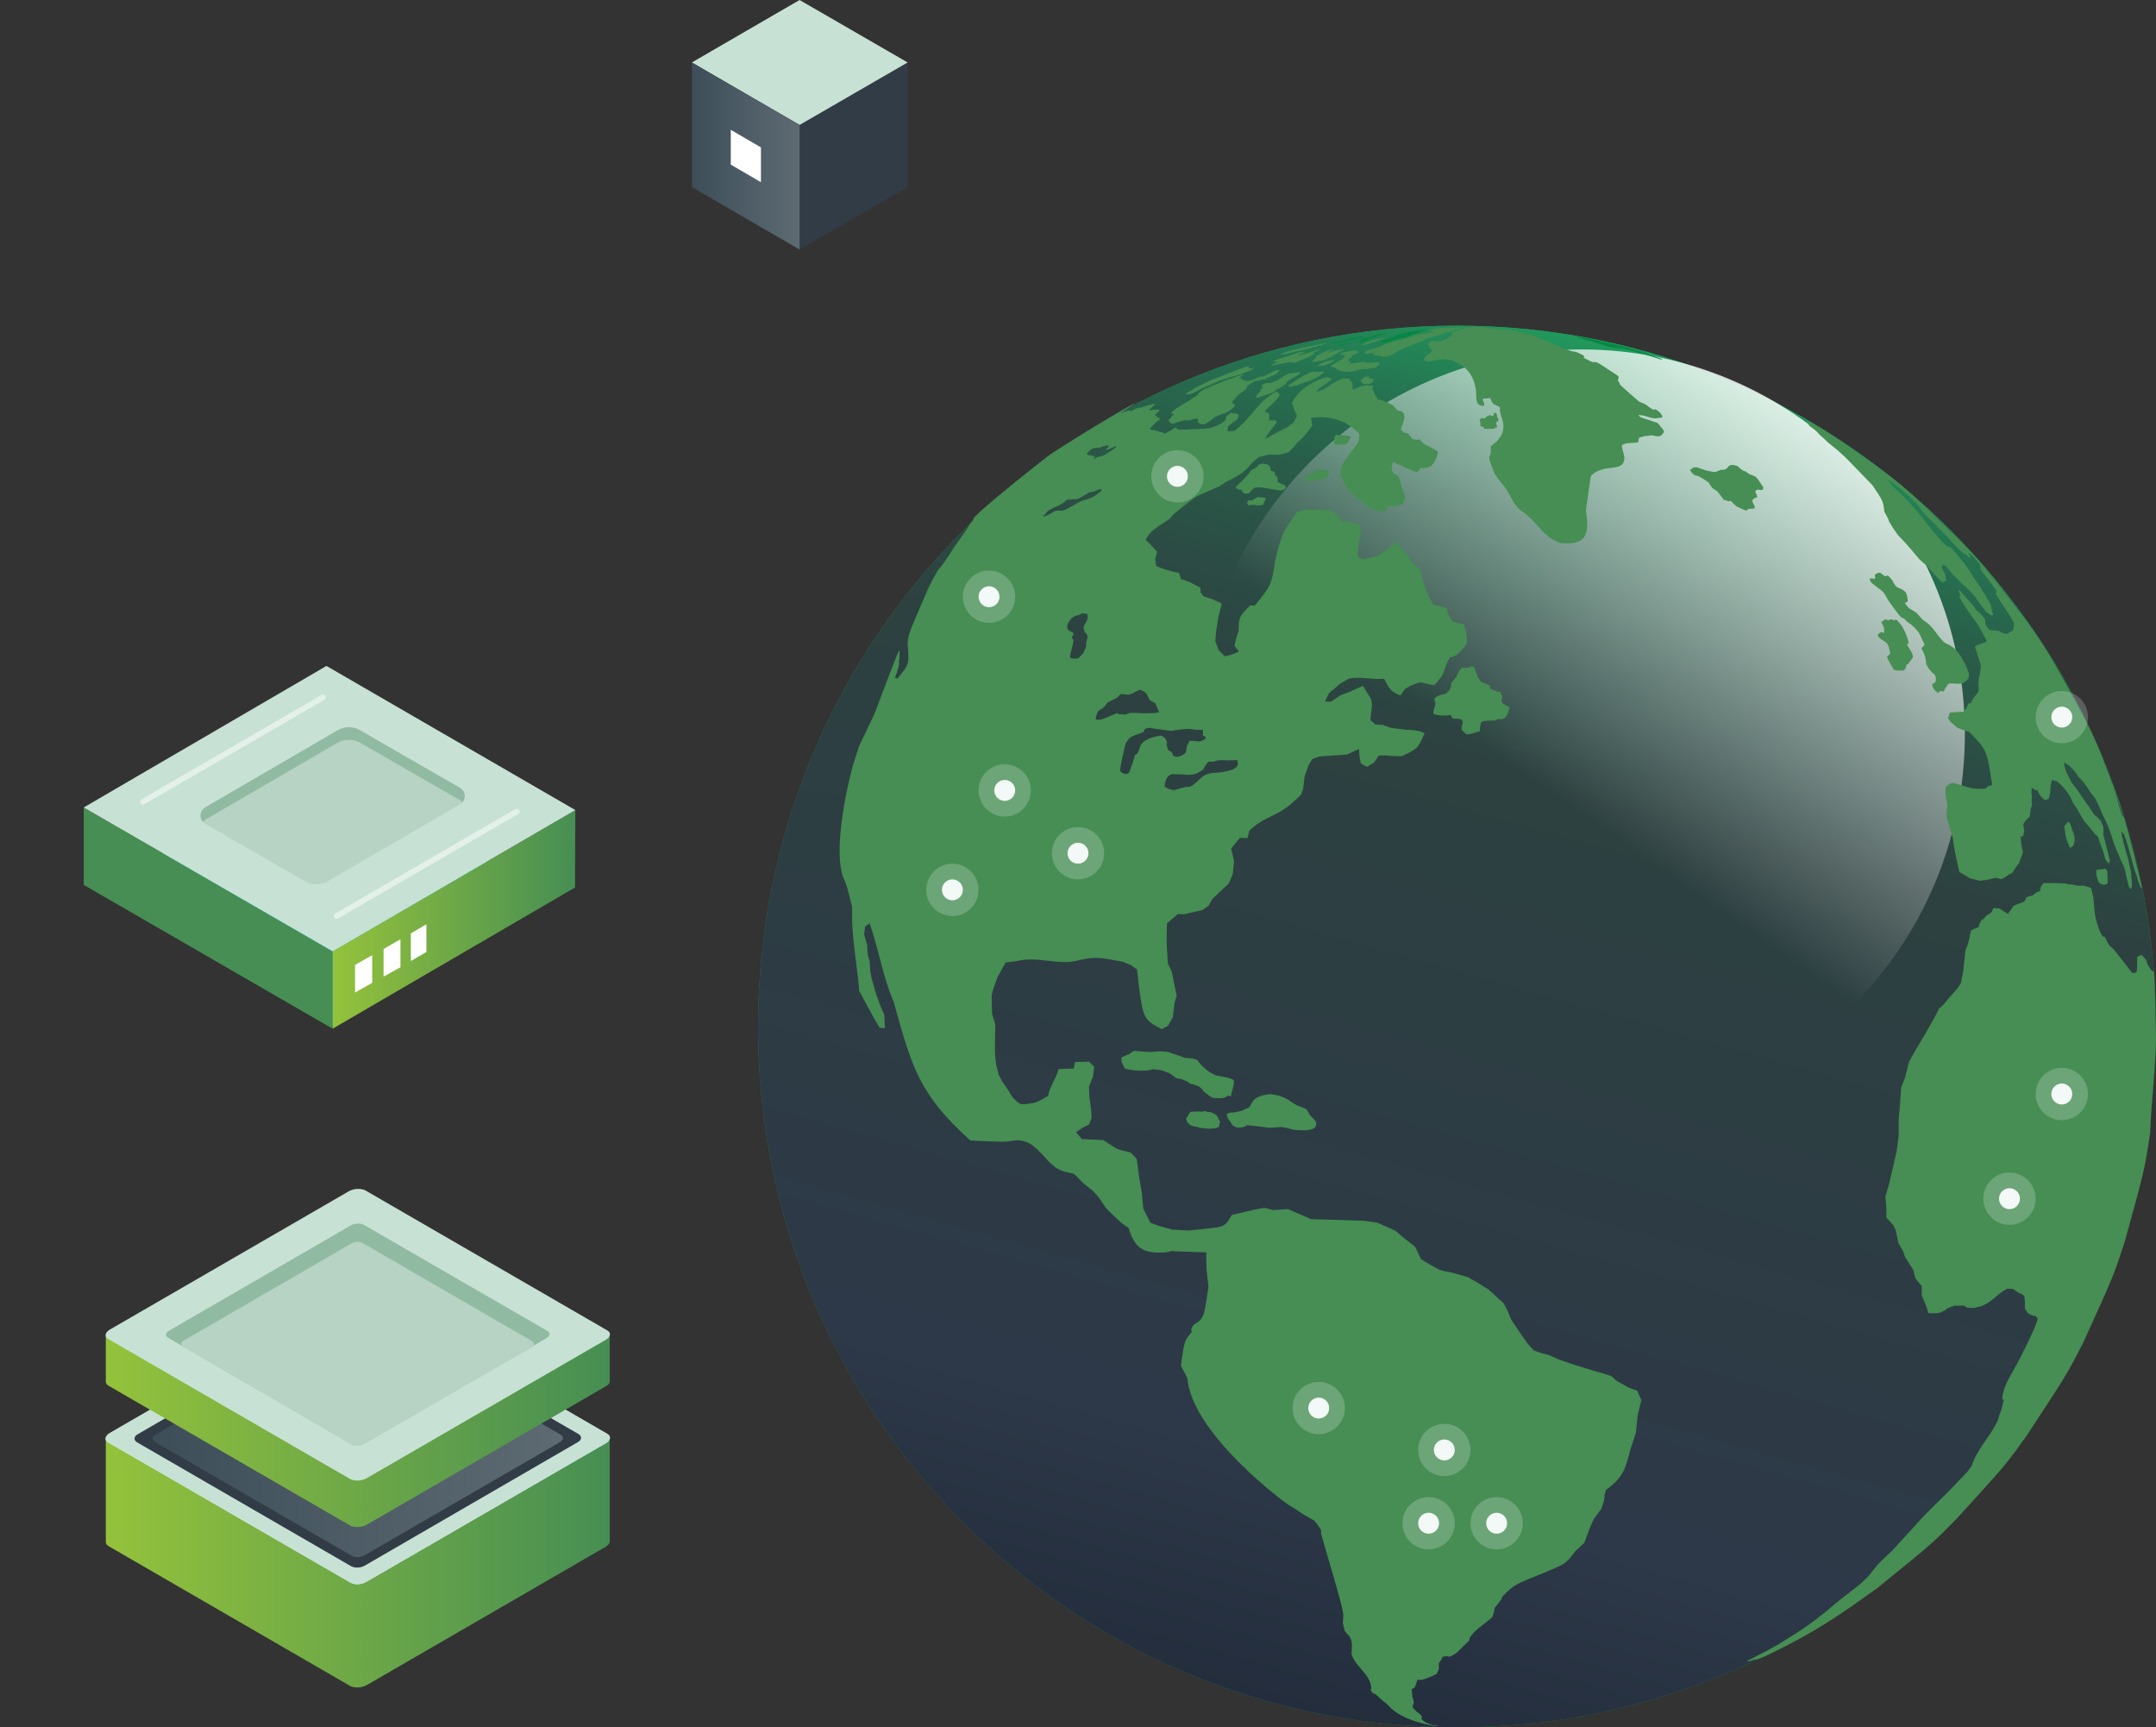 <svg width="412" height="330" viewBox="0 0 412 330" fill="none" xmlns="http://www.w3.org/2000/svg">
<rect x="0" y="0" width="412" height="330" fill="#333333" stroke="none"/>
<g clip-path="url(#clip0_1457_1295)">
<path d="M107.031 170.669L63.561 196.03L18.852 170.172L56.12 148.479L107.031 170.669Z" fill="#15C5F3"/>
<path d="M109.947 154.756L109.885 169.55L63.562 196.527V181.733L109.947 154.756Z" fill="url(#paint0_linear_1457_1295)"/>
<path d="M63.562 181.733V196.527L16 169.053V154.259L63.562 181.733Z" fill="#468E53"/>
<path d="M109.946 154.756L63.562 181.733L16 154.259L62.384 127.22L109.946 154.756Z" fill="#C7E2D4"/>
<path d="M87.933 153.638L62.632 168.369C61.268 169.115 59.656 169.177 58.292 168.369L39.192 157.367C38.014 156.684 38.014 154.943 39.192 154.259L64.493 139.528C65.857 138.782 67.469 138.72 68.833 139.528L87.933 150.53C89.111 151.276 89.111 152.954 87.933 153.638Z" fill="#B6D3C3"/>
<path d="M88.367 153.265C88.243 153.141 88.119 153.016 87.933 152.892L68.834 141.89C67.469 141.144 65.857 141.144 64.493 141.89L39.193 156.622C39.006 156.746 38.882 156.87 38.758 156.994C38.076 156.186 38.2 154.881 39.193 154.26L64.493 139.528C65.857 138.72 67.469 138.72 68.834 139.528L87.933 150.53C88.925 151.152 89.049 152.457 88.367 153.265Z" fill="#91BAA3"/>
<path d="M71.128 182.479L67.842 184.344V189.628L71.128 187.763V182.479Z" fill="white"/>
<path d="M76.523 179.434L73.299 181.298V186.582L76.523 184.779V179.434Z" fill="white"/>
<path d="M81.484 176.574L78.508 178.315V183.598L81.484 181.858V176.574Z" fill="white"/>
<g opacity="0.5">
<path d="M27.285 153.7C27.099 153.7 26.913 153.575 26.851 153.451C26.727 153.202 26.789 152.891 27.037 152.705L61.453 132.752C61.701 132.628 62.011 132.69 62.197 132.939C62.321 133.187 62.259 133.498 62.011 133.684L27.595 153.637C27.471 153.7 27.409 153.7 27.285 153.7Z" fill="white"/>
</g>
<g opacity="0.5">
<path d="M64.307 175.517C64.121 175.517 63.935 175.393 63.873 175.269C63.748 175.02 63.81 174.709 64.059 174.523L98.475 154.57C98.723 154.446 99.033 154.508 99.219 154.756C99.405 155.005 99.281 155.316 99.033 155.502L64.617 175.455C64.431 175.455 64.369 175.517 64.307 175.517Z" fill="white"/>
</g>
<path d="M173.445 35.741L152.795 47.676V23.869L173.445 11.935V35.741Z" fill="#313C46"/>
<path d="M152.795 23.869L132.207 11.934L152.795 0L173.444 11.934L152.795 23.869Z" fill="#C7E2D4"/>
<path d="M152.795 47.676L132.207 35.741V11.935L152.795 23.869V47.676Z" fill="url(#paint1_linear_1457_1295)"/>
<path d="M145.415 34.809L139.648 31.452V24.801L145.415 28.158V34.809Z" fill="white"/>
<path d="M278.429 330C352.198 330 412 270.056 412 196.11C412 122.165 352.198 62.221 278.429 62.221C204.659 62.221 144.857 122.165 144.857 196.11C144.857 270.056 204.659 330 278.429 330Z" fill="url(#paint2_radial_1457_1295)"/>
<path d="M278.429 330C352.198 330 412 270.056 412 196.11C412 122.165 352.198 62.221 278.429 62.221C204.659 62.221 144.857 122.165 144.857 196.11C144.857 270.056 204.659 330 278.429 330Z" fill="url(#paint3_linear_1457_1295)"/>
<path d="M302.18 213.701C342.66 213.701 375.476 180.807 375.476 140.23C375.476 99.653 342.66 66.758 302.18 66.758C261.699 66.758 228.883 99.653 228.883 140.23C228.883 180.807 261.699 213.701 302.18 213.701Z" fill="url(#paint4_linear_1457_1295)"/>
<path d="M277.125 62.283C278.179 62.283 279.233 62.283 280.288 62.283C279.109 62.221 277.807 62.283 277.125 62.283Z" fill="#068743"/>
<path d="M235.082 78.382L234.338 78.817C233.718 79.004 233.656 79.004 232.168 79.687L231.672 80.06C231.548 80.184 231.424 80.247 231.3 80.371L230.307 80.993C229.811 81.117 229.811 81.117 229.191 80.93C228.943 80.62 228.943 80.62 228.819 80.433C228.943 80.309 228.943 80.309 229.005 80.122C228.633 79.811 227.765 80.122 227.393 80.309C226.835 80.309 226.835 80.309 226.525 80.309C226.463 80.309 226.463 80.309 226.463 80.309C225.967 80.309 224.044 80.993 224.044 80.993C224.044 80.868 224.044 80.868 223.61 80.806C223.61 80.744 223.548 80.682 223.61 80.62C223.176 80.371 223.176 80.371 223.858 79.687C223.858 79.625 223.858 79.625 223.858 79.563C224.292 79.19 224.292 79.19 224.354 79.066C224.23 79.066 224.044 79.066 223.92 79.066C223.92 79.066 223.858 79.066 223.858 79.004C223.982 78.568 223.982 78.444 227.455 76.393L227.951 76.02C228.261 75.833 228.571 75.647 228.881 75.46C228.943 75.398 228.943 75.398 228.943 75.398C229.005 75.088 229.067 74.839 231.3 73.844L232.044 73.534L232.416 73.409C233.036 73.161 233.16 73.098 233.346 73.036L234.338 72.601L234.896 72.415L235.33 72.29C235.392 72.29 235.392 72.29 237.253 71.607C237.377 71.607 237.439 71.544 237.563 71.544V71.607C237.439 71.731 237.191 71.855 237.067 71.98L236.819 72.228L236.881 72.29C236.943 72.29 237.005 72.29 237.067 72.29L237.191 72.353L237.439 72.415L237.253 72.663L237.501 72.601H237.687C237.873 72.663 237.935 72.663 238.121 72.601L238.183 72.663C238.121 72.725 238.059 72.788 237.997 72.85C238.059 72.85 238.183 72.85 238.307 72.788L239.175 72.663L239.981 72.29L241.035 71.793L241.159 71.855L240.291 72.353L240.415 72.415C239.113 73.161 239.113 73.161 238.121 73.969L238.307 74.031L238.245 74.217L237.315 74.963L236.695 75.398L236.136 75.958L235.888 76.331L235.578 76.579L235.454 76.89L235.516 77.014C235.702 77.139 235.95 77.201 236.074 77.45C235.95 77.574 235.826 77.698 235.764 77.76L235.082 78.382Z" fill="#468E53"/>
<path d="M238.37 70.985C237.378 71.42 237.378 71.42 233.781 72.477C233.223 72.663 233.223 72.663 231.673 73.347L231.115 73.595L230.185 73.968L229.564 74.279L228.944 74.59C228.944 74.59 227.704 75.46 226.588 75.336V75.274L226.774 75.087L227.332 74.776L227.89 74.466L228.076 74.279L228.386 74.093L228.882 73.844L230.185 73.222L230.929 72.85L231.611 72.539L232.479 72.228L233.223 71.917L234.153 71.544L234.959 71.233L235.641 70.985C235.765 70.923 238.06 69.99 238.618 69.99C238.618 69.99 238.618 70.052 238.68 70.052H238.742C238.68 70.115 238.618 70.177 238.556 70.239C238.866 70.55 239.238 70.239 239.61 70.363C239.424 70.55 239.176 70.612 238.928 70.798V70.861C238.928 70.861 238.99 70.861 238.99 70.923C239.052 70.923 239.114 70.861 239.176 70.861C238.804 70.798 238.556 70.923 238.37 70.985Z" fill="#468E53"/>
<path d="M252.447 65.95C249.408 66.758 249.408 66.758 248.602 66.945L248.416 67.007H248.354L248.106 67.069L247.734 67.131L247.362 67.193C246.928 67.318 246.494 67.442 245.998 67.566L245.191 67.691C245.005 67.691 245.005 67.691 244.695 67.691V67.629L245.315 67.38L246.246 67.069C247.3 66.758 250.462 66.075 250.648 66.075C250.648 66.075 250.586 66.075 250.586 66.137C251.02 66.012 251.579 65.888 252.013 65.826C252.633 65.702 252.757 65.639 252.819 65.639C253.067 65.639 253.253 65.515 253.501 65.515C253.439 65.639 253.191 65.639 253.067 65.702C252.881 65.826 252.695 65.888 252.447 65.95Z" fill="#468E53"/>
<path d="M250.09 68.188C250.4 68.064 250.834 67.877 251.144 67.691L251.206 67.566H250.896C250.896 67.566 250.834 67.504 250.772 67.504L251.888 67.007L252.074 66.945L252.136 66.82H252.012L251.702 66.882C248.601 67.815 248.601 67.815 248.229 67.939H248.043V67.877L248.477 67.691L248.912 67.442L249.408 67.193H249.16H248.912H248.974C248.788 67.131 246.741 67.815 246.059 68.064C245.687 68.188 245.191 68.312 244.757 68.436C243.641 68.809 243.269 68.934 243.207 69.058C243.393 69.058 243.517 69.058 243.703 69.058C243.703 69.058 243.703 69.058 243.703 69.12C243.765 69.182 243.765 69.182 244.075 69.12C244.013 69.182 243.951 69.245 243.827 69.307C243.827 69.307 242.896 69.68 242.896 69.866C242.958 69.928 242.958 69.928 243.393 69.804C244.819 69.431 244.881 69.493 244.943 69.493C245.501 69.431 245.935 69.182 246.493 69.182C246.803 69.182 247.051 69.307 247.361 69.307C247.423 69.307 247.485 69.307 247.547 69.245C247.857 69.12 247.919 69.12 247.981 69.12C247.981 68.996 248.539 68.871 250.09 68.188Z" fill="#468E53"/>
<path d="M259.019 64.769C258.336 64.894 257.716 65.018 257.034 65.204C257.034 65.204 257.034 65.204 256.972 65.204C256.972 65.204 256.972 65.204 256.91 65.204H256.848H256.786C256.6 65.266 256.352 65.329 256.166 65.391C256.104 65.391 256.042 65.453 255.98 65.453C255.918 65.453 255.856 65.453 255.856 65.515C255.794 65.515 255.794 65.515 255.732 65.577H255.67C255.67 65.577 255.67 65.577 255.608 65.577L255.236 65.639C255.174 65.639 255.174 65.639 255.112 65.639L255.05 65.577H254.988L254.616 65.639H254.43L254.802 65.453C255.298 65.329 255.298 65.329 256.166 65.142C258.026 64.707 258.026 64.707 258.398 64.583C259.081 64.458 259.701 64.272 260.383 64.272C260.321 64.458 260.259 64.521 259.019 64.769Z" fill="#068743"/>
<path d="M253.562 68.561L252.694 68.872C252.384 68.934 252.322 68.934 252.322 68.872C251.826 68.934 251.33 69.307 250.771 69.058C250.896 68.81 251.33 68.437 251.454 68.375L251.516 68.25L251.454 68.188C251.516 68.002 251.702 67.939 252.136 67.753L252.26 67.629L252.88 67.318C254.182 66.821 254.616 66.696 254.802 66.696C254.802 66.696 254.802 66.696 254.802 66.758C254.678 66.821 254.43 66.945 254.306 67.007L253.872 67.194L253.686 67.318H254.058L255.05 67.007C256.104 66.758 256.104 66.758 256.787 66.696V66.821L256.476 67.007L255.98 67.194L255.67 67.442L255.174 67.691L254.988 67.815L254.616 68.064L253.562 68.561Z" fill="#468E53"/>
<path d="M256.166 66.075H255.98V66.013L255.918 65.95L256.042 65.888L256.724 65.702C257.096 65.577 257.22 65.577 257.22 65.577C257.406 65.577 257.592 65.453 257.778 65.453C257.84 65.453 257.902 65.453 257.902 65.453C257.84 65.453 257.84 65.515 257.778 65.515C257.344 65.64 256.972 65.764 256.538 65.95L256.166 66.075Z" fill="#068743"/>
<path d="M260.445 65.391L259.577 65.577C259.763 65.391 259.763 65.391 260.445 65.08C260.383 65.08 260.383 65.08 259.825 65.142H259.515C259.515 65.142 259.515 65.142 259.453 65.142C259.515 65.018 259.515 65.018 260.941 64.645C260.879 64.645 260.879 64.645 260.817 64.645C261.189 64.521 261.499 64.459 261.872 64.334C262.244 64.21 262.616 64.148 262.988 64.023C262.864 64.023 262.74 64.085 262.616 64.085C262.678 64.023 262.74 64.023 263.98 63.775C264.042 63.775 264.104 63.775 264.166 63.775C264.848 63.65 264.91 63.65 264.972 63.65C264.91 63.712 264.786 63.712 264.662 63.775L264.538 63.837L264.29 63.899L263.732 64.085L263.112 64.272L262.802 64.396L262.368 64.521L261.934 64.645L261.251 64.894L260.879 65.08L260.445 65.391Z" fill="#068743"/>
<path d="M243.887 71.42C243.391 71.669 242.895 71.918 242.709 71.98C242.647 71.98 242.585 71.98 242.523 72.042C242.399 72.104 242.027 72.29 241.655 72.477C241.531 72.539 241.407 72.477 241.283 72.477L240.973 72.539L239.98 72.85L240.166 72.601L240.042 72.539L240.911 72.042L241.283 71.98L242.213 71.544C242.771 71.234 243.391 70.923 243.949 70.674H244.073H244.383L244.569 70.737L244.383 70.923L243.887 71.42Z" fill="#468E53"/>
<path d="M243.578 74.777C242.647 75.274 241.593 75.46 240.663 75.896L240.043 76.02V75.709L240.477 75.088L240.787 74.839V74.715V74.59L241.097 74.217L241.345 73.969L241.221 73.844L241.035 73.658C241.035 73.658 241.717 73.036 242.523 73.161C242.647 73.161 242.709 73.161 242.771 73.161C244.136 72.663 244.136 72.663 244.322 72.539L244.632 72.29C246.306 71.296 246.306 71.296 247.546 71.234L248.228 71.109H248.476L248.414 71.296L248.104 71.607L247.546 71.917L246.802 72.353C246.12 72.725 245.872 72.85 245.81 73.285L244.322 74.279C244.136 74.217 243.64 74.59 243.578 74.777C243.578 74.715 243.578 74.715 243.578 74.777Z" fill="#468E53"/>
<path d="M252.385 71.607C251.703 72.104 251.703 72.104 250.09 72.85L249.78 72.912L249.222 73.099C247.858 73.596 247.734 73.658 247.362 73.658L246.928 73.782L246.494 73.907L246.308 73.845L246.184 73.72L246.742 73.285L247.61 72.726L248.85 71.918L249.408 71.607L249.966 71.358L250.772 70.985H250.958L251.517 71.047H252.013C252.261 71.047 252.571 70.985 252.819 70.985C252.943 70.985 252.943 71.047 252.943 71.11C253.005 71.11 253.005 71.11 253.129 71.047C253.067 70.985 252.509 71.545 252.385 71.607Z" fill="#468E53"/>
<path d="M253.997 69.493L253.253 69.804L251.827 69.928C251.765 69.928 251.703 69.928 251.641 69.928L252.323 69.493L252.757 69.306C253.377 68.933 254.803 68.747 254.803 68.747C254.865 68.747 254.989 68.747 255.051 68.747C255.113 68.933 253.997 69.431 253.997 69.493Z" fill="#468E53"/>
<path d="M245.438 93.487L244.756 93.735C243.516 93.549 242.276 93.3 241.036 93.114H240.602C239.733 93.114 239.609 93.114 238.803 94.108C238.617 94.357 238.183 94.233 237.873 94.295L237.439 93.984L237.253 93.549C236.385 93.611 236.199 93.176 236.137 93.052C238.121 91.125 238.121 91.125 238.989 90.006C238.989 90.006 238.989 90.006 238.927 90.068C239.051 89.819 239.423 89.633 239.733 89.509C240.043 89.384 240.353 89.011 240.539 88.763L241.222 88.576L242.152 88.701L242.648 89.073L242.896 89.944C243.64 90.13 243.64 90.13 243.64 90.814C243.702 90.876 243.826 90.876 243.95 90.938L244.198 91.622L244.074 91.995L244.88 92.492L245.438 92.617L245.748 93.114L245.438 93.487Z" fill="#468E53"/>
<path d="M241.347 96.47L240.913 96.532C240.541 96.532 239.983 96.595 239.797 96.47C239.735 96.408 239.735 96.408 238.557 96.532L238.309 96.097C238.433 95.724 238.433 95.724 238.495 95.662C238.681 95.538 239.053 95.6 239.115 95.6C239.301 95.662 239.549 95.414 239.735 95.289C239.921 95.165 240.107 95.103 240.231 94.978L241.409 95.041L241.905 95.165L241.347 96.47Z" fill="#468E53"/>
<path d="M253.872 90.627C253.872 90.689 253.81 90.751 253.81 90.751C253.81 90.814 253.748 90.814 253.748 90.876C253.748 90.876 253.748 90.938 253.686 90.938V91C253.686 91 253.686 91 253.686 91.062L253.128 91.497L251.019 91.808H250.399L249.283 91.87L249.407 91.497C249.655 90.938 249.841 90.689 249.841 90.689C250.027 90.565 250.027 90.565 250.213 90.565C250.461 90.565 250.461 90.565 251.33 89.881L251.826 89.632V89.57H251.888C252.136 89.57 252.384 89.757 252.632 89.757C252.818 89.757 253.004 89.757 253.128 89.757C253.128 89.757 253.128 89.757 253.19 89.757C253.438 89.819 253.624 89.943 253.81 89.943C253.872 90.254 253.872 90.254 253.934 90.378C253.996 90.441 253.996 90.441 253.872 90.627Z" fill="#468E53"/>
<path d="M257.592 84.536C257.53 84.598 257.468 84.722 257.468 84.784C257.22 84.847 256.848 84.909 256.6 84.909L255.174 84.971L254.926 84.598L255.05 84.101L254.988 83.479C255.174 83.106 255.36 83.106 255.422 83.044C255.422 83.044 255.422 83.044 255.484 83.044C255.732 83.168 255.98 83.168 256.786 83.168L257.778 83.293L258.15 83.417C257.964 83.728 257.902 83.976 257.592 84.536Z" fill="#468E53"/>
<path d="M263.359 69.804C262.739 70.363 262.739 70.363 261.932 70.363L261.622 70.426L261.126 70.488H260.692H260.258C259.204 70.799 259.204 70.799 258.832 70.923C258.646 70.985 258.584 70.985 258.398 70.985C258.15 70.985 257.84 70.985 257.592 70.985H257.344H256.972C256.848 70.985 256.786 70.985 256.662 70.985H256.476L256.165 70.861L255.979 70.799L255.607 70.612C254.801 70.115 254.801 70.115 254.677 70.115C254.491 70.177 254.491 70.115 254.367 69.928L254.491 69.742L255.173 69.369L255.793 68.996L256.352 68.685L256.786 68.374C256.91 68.25 257.096 68.126 256.91 67.815C256.662 67.753 256.414 67.815 256.103 67.753C256.103 67.691 256.166 67.628 256.228 67.566L256.972 67.255L257.53 67.131C257.84 67.069 258.212 67.007 258.522 67.007H258.77H259.142C259.204 67.007 259.266 67.007 259.266 67.007C259.39 67.007 259.452 67.131 259.514 67.193L259.638 67.255L259.328 67.504C258.708 67.691 258.522 67.815 258.336 68.064C258.398 68.064 258.46 68.126 258.46 68.126L257.654 68.685L257.716 68.934C257.902 68.996 258.026 69.12 258.212 69.182C258.15 69.245 258.026 69.307 257.964 69.431C258.026 69.493 258.026 69.493 260.444 69.12H260.754C261.002 69.431 261.995 69.307 262.367 69.245H262.801H263.049C263.545 69.182 263.545 69.245 263.607 69.307L263.545 69.369C263.545 69.369 263.607 69.431 263.669 69.431C263.793 69.245 263.669 69.555 263.359 69.804Z" fill="#468E53"/>
<path d="M263.299 65.08C262.555 65.329 262.555 65.329 261.563 65.701C261.563 65.701 261.501 65.701 261.501 65.764H261.439H261.377C261.377 65.764 261.377 65.764 261.315 65.764L260.447 65.95L260.385 65.888L260.137 65.826L260.509 65.701L261.191 65.391C261.315 65.329 261.315 65.329 261.377 65.329C261.377 65.329 261.377 65.329 261.315 65.329L262.183 65.018L262.927 64.831C263.361 64.707 263.733 64.645 264.167 64.52C264.167 64.52 264.105 64.52 264.105 64.583C264.167 64.583 264.291 64.583 264.353 64.583C264.477 64.583 264.664 64.583 264.788 64.583C264.726 64.583 263.299 65.08 263.299 65.08Z" fill="#468E53"/>
<path d="M269.065 64.272L268.693 64.396C268.135 64.583 268.135 64.583 267.577 64.645C266.895 64.769 266.275 65.142 265.593 65.204C265.221 65.266 264.849 65.391 264.477 65.453C264.291 65.453 264.291 65.453 264.229 65.453V65.391C264.229 65.391 264.229 65.391 263.732 65.329V65.266C263.918 65.204 264.105 65.08 264.291 65.018C265.159 64.707 266.089 64.458 267.019 64.148C266.957 64.085 266.957 64.085 266.895 64.085C266.833 64.085 266.709 64.085 266.647 64.085C266.647 64.085 267.329 63.712 270.802 63.153C273.096 62.842 273.096 62.842 273.406 62.842C273.282 62.842 273.158 62.904 273.034 62.904L272.724 62.967L272.6 63.029L272.414 63.091H272.352L271.36 63.34L271.112 63.464L271.174 63.526L270.864 63.65L269.996 63.899C269.251 64.21 269.251 64.21 269.065 64.272Z" fill="#068743"/>
<path d="M279.731 62.594C279.111 62.718 278.366 63.029 278.366 63.029C277.808 63.153 277.25 63.34 276.692 63.464C276.63 63.464 276.63 63.464 276.63 63.464C276.258 63.526 275.886 63.713 275.576 63.837L274.832 64.086L273.964 64.334C273.654 64.459 273.282 64.521 272.972 64.645C272.847 64.645 272.847 64.645 272.847 64.645C272.661 64.707 272.661 64.707 271.731 65.205L271.297 65.391C270.925 65.515 270.863 65.515 270.677 65.578C270.305 65.64 267.639 66.821 266.956 67.194C266.15 67.691 264.972 68.437 263.918 68.064C263.918 68.064 263.918 68.002 263.856 68.002C263.67 68.002 263.422 68.002 263.236 67.939C262.988 67.939 262.678 67.753 262.43 67.753C262.43 67.691 262.43 67.691 262.802 67.38C262.12 67.38 261.375 67.753 260.693 67.442C260.755 67.132 261.127 67.007 261.748 66.821L263.298 66.386C263.546 66.323 263.546 66.323 264.724 65.702C264.724 65.702 264.724 65.702 264.786 65.702H264.848C264.848 65.702 264.91 65.702 264.91 65.64C264.972 65.64 264.972 65.64 265.034 65.578C265.84 65.329 266.646 65.142 267.391 64.956C267.453 64.956 267.453 64.956 267.453 64.956C267.453 64.956 267.453 64.956 267.515 64.956H267.577H267.639C268.197 64.769 268.755 64.645 269.313 64.459C269.499 64.397 269.685 64.334 269.871 64.272C269.871 64.272 269.871 64.272 269.809 64.272L269.871 64.21C271.235 63.713 272.785 63.775 274.15 63.278C274.088 63.278 274.088 63.278 274.026 63.278C273.778 63.278 273.096 63.215 273.096 63.215C273.034 63.215 272.909 63.215 272.847 63.153C272.847 63.153 272.91 63.153 272.91 63.091C273.158 63.029 273.468 63.153 273.716 62.905C274.77 62.718 275.328 62.656 276.258 62.594H276.568H276.94H277.25H277.498C277.808 62.594 278.18 62.532 278.49 62.532C278.739 62.532 278.925 62.532 279.173 62.532C279.111 62.532 279.111 62.532 279.049 62.532C279.111 62.532 279.235 62.532 279.297 62.532C279.421 62.532 279.607 62.532 279.731 62.532C279.731 62.532 279.793 62.532 279.855 62.532C279.855 62.532 279.855 62.532 279.855 62.594V62.656L279.793 62.718L279.731 62.594Z" fill="#468E53"/>
<path d="M262.244 72.974C261.996 73.223 261.934 73.223 261.5 73.409L261.376 73.347H261.252H260.694C260.632 73.347 260.57 73.347 260.57 73.347L260.384 73.161L260.012 72.85C260.136 72.477 260.694 71.98 260.88 71.98C261.128 71.98 261.314 71.856 261.562 71.918C261.562 71.918 261.562 71.918 261.562 71.856C261.562 71.856 261.624 72.042 261.624 72.166C261.624 72.166 261.624 72.166 261.624 72.228C261.81 72.353 262.368 72.415 262.368 72.415C262.43 72.415 262.43 72.477 262.492 72.539C262.492 72.539 262.554 72.539 262.554 72.477C262.554 72.601 262.244 72.85 262.43 72.912C262.368 72.85 262.306 72.912 262.244 72.974Z" fill="#468E53"/>
<path d="M280.288 70.737C280.226 70.737 280.226 70.737 280.288 70.737V70.737ZM288.97 63.029L288.412 62.967L287.791 62.905L287.419 62.843H287.357H287.233L286.613 62.78C287.109 62.905 287.605 62.967 288.102 63.091C288.102 63.091 288.039 63.091 288.039 63.153H287.977L287.729 63.091L287.357 63.029C286.799 62.967 286.241 62.843 285.683 62.78L284.567 62.656L284.009 62.594L283.327 62.532L282.955 62.469H282.707H282.583H282.397C282.21 62.469 282.024 62.469 281.838 62.407H281.59L280.722 62.345C280.66 62.345 280.536 62.345 280.474 62.345H280.288H280.35H280.412H280.474C280.66 62.345 280.846 62.345 281.032 62.407H280.97H280.846H280.722H280.598H280.66H280.722H280.784H280.908H281.032H281.156L281.28 62.469H281.156H281.094V62.532L281.156 62.594H281.032L280.908 62.532C280.846 62.532 280.722 62.532 280.598 62.532H280.536H280.474H280.412H280.35H280.288H280.226C280.164 62.594 280.04 62.656 279.916 62.656L279.854 62.718L279.792 62.78C279.668 62.843 279.544 62.843 279.482 62.843H279.42H279.296L279.172 62.905C278.676 63.153 278.676 63.153 278.428 63.278L278.056 63.34L277.808 63.402L277.622 63.464C277.56 63.526 277.498 63.526 277.374 63.588C277.56 64.023 277.498 64.086 276.816 64.459C276.567 64.583 276.381 64.769 276.133 64.894L275.947 64.956L275.823 65.018L275.513 65.142H275.079C274.645 65.204 274.645 65.204 273.777 65.142C273.715 65.142 273.715 65.142 273.653 65.142H273.529C272.971 65.515 272.971 65.515 272.847 65.826C272.971 65.95 273.095 66.013 273.219 66.137C273.219 66.199 273.219 66.323 273.157 66.385C273.219 66.51 273.405 66.572 273.529 66.634C274.025 67.753 271.669 67.753 272.227 68.934C273.467 69.307 274.645 68.561 275.947 68.623C277.56 68.748 277.56 68.748 279.668 70.053C279.73 70.115 281.838 71.483 282.086 75.026C282.086 75.212 282.086 75.212 282.086 75.212C282.086 75.212 282.086 75.212 282.086 75.274C282.086 75.274 282.086 75.274 282.086 75.336V75.398V75.461C282.148 77.201 282.335 77.263 283.389 77.574L283.575 77.512L283.637 77.263L283.513 76.766L283.389 76.579V76.144C283.885 76.144 283.885 76.144 284.443 76.082C284.691 76.082 284.753 76.082 284.815 76.082C285.187 77.139 285.187 77.139 286.241 77.574L286.489 77.698L286.613 77.947V78.444L286.861 79.501C288.164 82.609 286.179 84.225 285.249 84.971L284.877 85.282V86.463L284.815 86.773C284.443 87.582 284.443 87.582 285.621 90.503C285.869 91 287.295 92.679 287.295 92.741C288.66 94.295 289.094 96.595 290.954 97.776C293.124 99.143 294.365 101.629 296.597 102.997L297.465 103.432L298.085 103.743C301.62 103.991 304.162 103.743 303.046 97.527L303.976 91C303.976 91 304.658 89.944 306.891 89.508C308.317 89.384 309.681 89.198 310.053 88.638C310.921 87.395 309.929 86.276 309.929 85.033C310.487 84.784 310.487 84.784 310.984 84.66C310.984 84.66 310.984 84.66 311.046 84.66C311.046 84.66 311.046 84.66 311.108 84.66C311.108 84.66 311.108 84.66 311.17 84.66H311.232C312.968 84.536 312.968 84.536 313.03 84.474C313.092 84.163 313.154 83.852 313.216 83.603C314.208 83.355 314.208 83.355 314.394 83.293C314.58 83.293 314.766 83.293 314.952 83.293C315.82 82.795 316.999 83.976 317.743 82.858C318.115 82.36 318.115 82.36 316.751 80.806C313.588 79.75 313.588 79.75 313.464 79.688C313.34 79.563 313.216 79.439 313.092 79.314C314.456 79.19 315.634 80.247 316.999 79.812H317.557C317.619 79.75 317.619 79.688 317.681 79.563C317.495 79.19 317.371 78.817 316.378 78.196L316.006 78.258L315.634 78.133L314.642 77.388L314.084 77.077L313.278 76.766C312.534 76.144 310.735 74.591 309.619 73.534C309.557 73.409 309.557 73.409 309.557 73.409C309.495 73.161 309.309 72.912 309.185 72.726C309.185 72.601 309.185 72.601 309.185 72.601C309.185 72.539 309.247 72.477 309.247 72.353C309.309 72.228 309.309 72.228 309.309 72.228C309.309 71.918 309.309 71.856 308.627 71.42L307.759 70.861C306.829 70.302 306.023 69.618 305.03 69.183H304.658H304.41L304.038 69.058L303.666 68.872L303.294 68.685L302.922 68.499C302.798 68.437 302.674 68.375 302.55 68.312C302.612 68.25 302.736 68.25 302.798 68.188C302.612 67.877 302.612 67.877 301.248 67.256L300.938 67.194L300.566 67.131L300.318 67.069L300.07 67.007L299.387 66.758L298.271 66.323C297.589 66.013 296.907 65.702 296.225 65.391C295.667 65.142 293.993 64.459 293.869 64.459C293.558 64.272 293.124 64.148 292.814 64.086L292.132 63.899L292.008 63.837C291.636 63.713 291.264 63.651 290.892 63.526L290.768 63.464C289.962 63.278 289.962 63.278 289.838 63.278C289.9 63.215 289.652 63.153 288.97 63.029Z" fill="#468E53"/>
<path d="M286.304 80.371L286.366 80.123C286.304 79.936 286.18 79.812 286.118 79.687C285.994 79.439 286.118 79.19 285.994 79.004C285.994 79.004 285.684 78.817 285.498 78.879C285.498 78.879 285.498 78.879 285.498 78.942C285.436 79.066 285.498 79.128 285.436 79.252C285.436 79.314 285.374 79.314 285.312 79.377C285.25 79.439 285.188 79.563 285.064 79.501C284.878 79.439 284.816 79.252 284.63 79.252C284.63 79.252 284.506 79.252 284.568 79.439C284.444 79.501 284.32 79.439 284.196 79.501C284.01 79.625 283.886 79.874 283.638 79.936C283.514 79.936 283.452 79.874 283.328 79.874C283.266 79.874 283.142 79.874 283.08 79.874C283.018 79.998 282.956 80.06 282.832 80.06H282.77C282.77 80.123 282.77 80.247 282.77 80.309L282.894 80.682V80.993V81.366L283.018 81.428C283.576 81.614 283.576 81.614 283.576 81.863C283.638 81.863 283.762 81.925 283.824 81.925H284.258C284.444 81.925 284.568 81.925 284.754 81.925C285.808 81.863 285.808 81.863 285.746 81.677C286.056 81.677 286.118 81.614 286.118 81.614C286.242 81.428 285.994 81.366 285.994 81.241L285.87 80.744L286.304 80.371Z" fill="#468E53"/>
<path d="M288.289 135.754C288.041 136.625 287.855 136.811 287.731 136.998C287.545 137.246 287.235 137.246 286.987 137.433C286.801 137.433 286.615 137.371 286.429 137.371C285.995 137.433 285.871 137.557 285.623 137.681C285.499 137.619 283.7 137.681 283.7 137.744C283.452 137.744 283.204 137.93 283.018 137.992L282.894 138.552L282.77 139.733L282.398 139.795C280.972 140.292 280.538 140.292 280.228 140.292C279.608 139.733 279.422 139.546 279.422 139.546C278.926 138.925 280.042 137.93 279.174 137.433C279.05 137.371 278.802 137.246 278.367 137.308C277.623 137.371 277.499 137.184 277.189 136.563C275.825 136.873 274.213 136.625 273.903 136.314C273.779 136.19 274.275 134.636 274.275 134.636C274.337 134.511 274.337 134.511 274.089 133.517C274.213 133.392 274.337 133.268 274.461 133.144L275.019 132.833L276.259 132.522L276.817 132.025C277.251 131.466 277.313 131.093 277.313 130.782C277.313 130.782 277.251 130.782 277.251 130.72C277.251 130.533 277.251 130.533 277.809 129.912C278.492 129.228 278.616 128.233 279.298 127.612C279.546 127.612 279.794 127.612 280.042 127.612L280.91 127.487L281.282 127.239L281.778 127.612L282.088 128.482L282.398 129.352L283.08 130.347L283.762 130.533L284.693 130.968L284.755 131.59L286.057 132.087L286.677 132.211L287.049 132.957C287.111 133.392 286.801 133.765 287.049 134.201C287.359 134.698 288.041 134.76 288.475 135.133L288.289 135.754Z" fill="#468E53"/>
<path d="M336.968 93.114L336.844 93.549L336.596 93.611C336.347 93.673 336.099 93.487 335.851 93.549C335.665 93.549 335.603 93.797 335.417 93.797C335.479 94.233 335.727 94.606 335.851 94.978L335.417 95.103C335.231 95.289 334.921 95.289 334.859 95.662C334.859 95.973 335.169 96.346 335.293 96.657V97.154C333.929 97.216 333.929 97.216 333.805 97.589C333.619 97.527 333.309 97.403 333.123 97.34L332.317 96.968C331.697 96.719 331.201 96.159 331.015 95.973C330.829 95.724 330.704 95.6 330.332 95.787C330.084 95.662 329.712 95.538 329.402 95.476C328.472 94.233 328.472 94.233 328.1 93.797L328.162 93.86C327.79 93.549 327.294 93.424 327.046 92.989C326.55 92.243 326.55 92.243 326.426 92.119C326.426 92.119 324.875 91 324.255 90.876C323.635 90.752 323.635 90.752 322.953 89.819L323.325 89.508L323.573 89.322L324.193 89.26L324.937 89.508L326.054 89.881L327.232 90.13C327.852 90.192 327.852 90.192 328.844 89.757H329.402L329.898 89.571L330.084 89.384L330.394 89.011L330.767 88.825H331.139L332.007 89.011L332.689 89.633L333.247 90.006C333.247 90.006 333.247 90.006 333.309 90.006H333.371H333.433C333.495 90.006 333.495 90.006 334.363 90.627L334.797 90.752L335.479 91.062L335.975 91.622L336.968 93.114Z" fill="#468E53"/>
<path d="M235.764 207.113C235.64 207.921 235.33 208.667 235.206 209.475C234.834 209.226 234.648 209.288 234.4 209.475C233.718 209.972 232.602 209.785 231.672 209.723L230.865 209.164L230.121 208.604L229.687 208.045L229.191 207.61L228.137 207.175L227.455 207.05L226.897 206.615L225.657 206.118L224.788 205.994L223.548 205.061L222.06 204.502L221.502 204.378C221.378 204.378 221.192 204.378 221.068 204.378C220.324 204.191 220.2 204.253 219.952 204.378C219.952 204.378 218.463 204.751 215.983 204.378L214.929 204.129L214.309 202.824V202.016C214.929 201.705 215.611 201.518 216.231 201.083C216.417 200.897 216.417 200.897 216.665 200.772C216.789 200.772 216.789 200.772 216.789 200.772C216.789 200.772 216.789 200.772 216.851 200.772H216.913H216.975C219.89 201.021 219.89 201.021 221.626 200.835L223.052 200.959C223.362 201.021 223.362 201.021 226.587 202.14C227.331 202.14 228.571 202.202 228.943 202.699C230.369 204.626 231.858 205.186 232.292 205.434C235.888 206.118 235.888 206.118 235.764 207.113Z" fill="#468E53"/>
<path d="M233.037 214.571C233.037 214.634 233.037 214.634 233.037 214.634V214.696C233.037 214.758 233.037 214.758 233.037 214.82C232.975 215.379 232.727 215.442 232.045 215.566L230.929 215.628L230.123 215.566L229.255 215.442L228.697 215.255C228.697 215.255 228.697 215.255 228.635 215.255H228.573H228.511H228.449H228.387C228.015 215.193 227.767 215.069 227.333 214.882L226.836 214.261L226.65 213.639L226.898 213.328C227.084 213.017 227.27 212.644 227.519 212.396C227.519 212.396 228.635 212.334 229.069 212.334C229.627 212.396 229.627 212.396 230.371 212.271L230.867 212.458C231.177 212.209 232.479 213.017 232.479 213.08C232.541 213.142 233.1 214.074 233.162 214.509C233.038 214.509 233.037 214.509 233.037 214.571Z" fill="#468E53"/>
<path d="M251.517 214.571C251.517 215.131 251.517 215.877 249.161 215.939C248.975 215.939 247.735 215.877 247.673 215.877C246.68 215.814 245.75 215.317 244.696 215.317C243.89 215.317 243.084 215.504 242.278 215.441C242.216 215.441 242.154 215.441 242.092 215.379L238.309 214.944C237.751 215.504 235.581 215.877 235.146 214.26V214.323C234.588 213.639 234.588 213.639 234.402 212.831C234.588 212.769 234.836 212.644 234.96 212.582C236.015 212.52 236.015 212.52 237.255 212.209C237.627 212.147 237.875 211.836 238.247 211.774C238.309 211.774 238.309 211.774 238.309 211.774C238.681 211.588 238.805 211.525 239.239 210.655C239.983 209.163 242.65 209.039 242.712 209.039C243.58 209.101 245.316 209.35 246.867 210.593L247.797 211.152L248.479 211.401C248.851 211.588 249.347 211.65 249.657 211.961C250.029 212.333 250.153 212.955 250.587 213.328C251.269 214.012 251.455 214.136 251.517 214.571Z" fill="#468E53"/>
<path d="M236.51 146.197C236.262 146.632 235.827 147.44 231.487 147.689C231.363 147.689 231.239 147.689 230.805 147.875C229.378 148.248 228.696 149.802 227.332 150.3C227.27 150.3 227.208 150.3 227.146 150.3C226.526 150.3 225.472 150.61 224.293 150.983L223.239 150.673C223.053 150.548 222.743 150.424 222.557 150.3C222.557 150.3 222.557 148.062 224.107 147.875L225.472 147.938C225.596 147.938 225.72 147.938 225.844 147.938C228.2 148.186 228.634 147.875 229.936 147.005L230.185 146.508L230.495 146.011L230.929 145.513H231.921L232.665 145.265L233.595 145.203L234.587 145.265L236.448 145.203L236.572 145.949C236.572 146.011 236.51 146.073 236.51 146.197ZM230.371 141.038C230.185 141.349 230.123 141.349 229.254 141.66C227.332 141.411 227.27 141.535 227.27 141.66L226.836 142.406C226.712 142.841 226.774 143.649 226.402 143.959C225.1 144.954 224.293 144.457 224.231 144.395C224.045 144.146 224.045 143.835 223.859 143.649C223.735 143.462 223.425 143.524 223.301 143.338C223.115 143.089 223.053 142.778 222.929 142.219C223.301 141.597 222.309 140.479 221.751 140.541C218.03 141.1 217.844 142.716 217.844 142.778C217.41 143.959 217.41 143.959 217.038 144.146C216.914 144.208 216.852 144.208 216.79 144.581C216.418 145.886 216.418 145.886 216.232 146.322C216.108 146.694 215.984 147.067 215.86 147.378C215.798 147.44 215.736 147.627 215.674 147.689C215.364 148.062 214.248 147.751 214.062 147.254C213.938 146.881 215.054 142.033 215.116 142.033C215.86 140.789 215.86 140.789 218.526 139.857C218.713 139.235 218.713 139.235 219.519 139.049C219.581 139.049 219.581 139.049 219.581 139.049C219.581 139.049 219.581 139.049 219.643 139.049C219.643 139.049 219.643 139.049 219.705 139.049H219.767C219.891 139.049 220.015 139.049 220.387 139.173C223.487 139.608 223.487 139.608 223.859 139.608C224.169 139.608 224.418 139.484 224.728 139.484C227.146 139.173 227.146 139.173 228.51 139.422H229.874C229.874 139.733 229.874 140.23 229.874 140.541C229.936 140.541 230.061 140.603 230.185 140.603L230.433 140.914C230.433 140.789 230.433 140.914 230.371 141.038ZM221.565 136.19C221.441 136.003 221.255 136.065 221.193 136.128C220.945 136.252 219.767 136.252 219.209 136.252H218.464C218.278 136.252 218.092 136.252 217.906 136.252C217.596 136.19 217.596 136.19 215.984 136.19L215.054 136.5C214.62 136.5 214.124 136.438 213.69 136.438C213.69 136.376 213.69 136.128 213.132 136.376C212.201 136.811 210.341 137.495 210.341 137.495C210.155 137.495 209.969 137.495 209.783 137.495H209.411V136.998C209.783 135.879 209.783 135.879 210.279 135.568C210.961 135.195 211.023 135.009 211.333 134.636C211.395 134.511 211.519 134.325 211.643 134.263C211.643 134.201 211.643 134.201 211.643 134.201C212.201 133.89 212.821 133.641 213.38 133.33C213.69 133.144 213.876 132.833 214.186 132.584C214.186 132.584 214.186 132.584 214.248 132.584H214.31H214.372C214.496 132.584 214.62 132.584 214.992 132.647H214.93C215.116 132.647 215.302 132.709 215.55 132.709C215.984 132.709 216.666 132.398 216.976 132.149L217.41 131.963L217.782 131.776C218.526 132.025 218.526 132.025 218.961 132.398C219.333 132.709 219.395 133.33 219.705 133.703C220.015 134.076 220.573 134.076 220.821 134.449L221.565 136.19ZM207.054 124.69L206.558 125.25C206.062 125.809 206.062 125.809 205.38 125.809C205.194 125.809 205.008 125.809 204.822 125.809C204.698 125.747 204.574 125.623 204.45 125.561C204.574 124.504 205.008 123.447 205.132 122.39C205.132 122.142 204.946 122.08 204.822 121.893C204.946 121.769 204.76 121.458 205.07 121.396L205.132 120.961L204.822 120.712C204.512 120.65 203.954 120.401 203.954 119.842V119.407L204.078 119.096L204.264 118.785L204.76 118.102L205.132 117.853L205.69 117.604L206 117.542C206.434 117.48 206.744 116.983 207.241 117.231C207.365 117.231 207.489 117.231 207.613 117.231L207.799 117.418L207.861 118.039L207.737 118.412C207.613 118.972 207.116 119.345 207.054 119.904C207.241 120.712 207.241 120.712 207.551 121.023C207.613 121.085 207.737 121.209 207.861 121.707L207.675 122.39L207.551 122.826V123.447L207.427 123.82L207.054 124.69ZM210.341 93.86C209.721 94.481 208.667 95.041 208.667 95.041C207.799 95.414 206.868 95.538 206 96.035C203.954 97.216 203.954 97.216 203.334 97.465C202.838 97.651 202.28 97.465 201.784 97.589C201.598 97.651 201.349 97.713 201.225 97.838C200.605 98.273 199.489 98.77 199.365 98.646V98.584C199.675 98.273 199.675 98.273 200.357 97.465C200.295 97.527 200.295 97.589 200.233 97.589C200.233 97.589 201.908 96.657 202.28 96.595C203.086 96.159 203.396 95.973 203.83 95.538C203.892 95.476 204.016 95.352 204.202 95.476C204.264 95.476 204.264 95.476 204.326 95.476L205.008 95.352L205.256 95.414C205.38 95.414 205.504 95.352 205.628 95.352C206.186 95.352 207.675 94.357 207.675 94.357C207.799 94.295 208.047 94.046 208.171 94.108C208.295 94.046 208.419 94.046 208.543 93.984C209.225 93.984 209.783 93.425 210.465 93.425C210.527 93.611 210.527 93.673 210.341 93.86ZM211.705 86.525C211.023 86.96 210.775 87.022 210.279 87.209C210.217 87.209 210.217 87.209 210.155 87.209L209.845 87.271L209.473 87.457L208.977 87.706L209.101 87.457L209.225 87.271C209.101 87.084 209.039 87.022 208.791 87.147C208.667 87.209 208.605 87.209 208.543 87.209C208.605 87.147 208.667 87.084 208.729 87.022C208.729 87.022 208.729 87.022 208.729 86.96C208.109 87.022 208.109 87.022 208.047 86.898C207.985 86.898 207.923 86.898 207.861 86.898C207.861 86.836 207.799 86.836 207.799 86.774C207.737 86.774 207.675 86.774 207.675 86.649L208.233 86.09C208.419 85.966 208.543 85.841 208.729 85.717C208.853 85.655 208.977 85.717 209.039 85.593C209.039 85.593 209.039 85.593 209.101 85.593C209.287 85.593 209.535 85.593 209.721 85.53C209.721 85.593 209.721 85.593 209.969 85.593C210.217 85.53 210.465 85.344 210.713 85.282C211.209 85.157 211.209 85.157 211.333 85.157C211.457 85.157 211.519 85.095 211.643 85.095C211.643 85.157 211.705 85.157 211.829 85.095C211.829 85.157 211.829 85.157 211.829 85.22C211.891 85.22 211.891 85.22 211.953 85.22C211.953 85.282 211.953 85.282 211.829 85.406C211.829 85.406 211.829 85.344 211.891 85.344C211.333 85.841 211.333 85.841 211.395 85.966C211.395 86.028 211.395 86.028 211.271 86.09C211.395 86.028 211.767 85.841 212.077 85.717C212.325 85.593 212.573 85.53 212.821 85.406L213.132 85.282C213.194 85.282 213.256 85.344 213.318 85.344C213.318 85.406 213.318 85.406 212.883 85.779C212.511 85.966 212.077 86.276 211.705 86.525ZM311.481 277.165L312.597 273.747L312.969 270.266L313.403 268.525L313.651 267.469L312.845 265.666L311.233 265.107L308.814 263.739L308.008 262.931L306.334 262.372L305.156 262.061L301.311 260.88L300.319 260.569L297.838 259.699L295.854 258.829L294.552 258.518L293.064 257.958C291.885 256.715 291.885 256.715 288.785 252.115L288.103 250.437L287.359 249.008L284.506 246.397L282.646 245.216L280.475 243.973L277.127 243.04C275.142 242.73 275.142 242.73 271.546 240.554L270.43 238.192L268.135 236.389L266.709 235.146L263.236 233.592L260.632 233.219L254.865 233.033L252.26 232.971L250.524 232.908L246.121 230.982L243.269 231.168L242.091 230.857C241.532 230.671 241.533 230.671 235.393 232.1C234.277 234.089 234.091 234.338 231.239 234.649L227.084 235.084L225.1 234.96L223.983 234.898L221.503 234.214L219.829 233.592L218.464 230.857L218.34 229.365L218.154 227.563L217.72 225.139L217.224 221.409L216.046 220.166L214.434 219.793L213.318 219.42L210.837 217.804L209.535 217.742L207.985 217.68L206.744 217.617L205.628 216.312L206.868 215.442L208.109 214.82L208.605 213.577L208.543 212.334L208.171 209.475L208.109 207.61L208.853 205.683L209.101 203.818C208.791 203.507 208.419 203.134 208.109 202.824C207.303 202.824 206.248 202.886 205.442 202.886C205.38 203.259 205.256 203.756 205.194 204.129C204.76 204.129 204.14 204.191 203.706 204.191C203.272 204.191 202.714 204.191 202.28 204.253C201.846 206.056 200.605 207.486 200.295 209.35C199.737 209.661 198.993 210.096 198.435 210.407L197.505 210.718C194.962 211.153 194.962 211.153 193.474 209.599L192.482 207.983L191.552 206.678L190.87 205.372L190.374 203.445C190.126 201.518 190.064 201.394 190.188 195.675L189.567 193.686L189.505 190.143L189.815 188.9L190.622 186.662L192.172 183.865L194.28 183.617C198.249 182.56 202.28 184.549 206.248 183.43C209.287 182.746 209.907 182.871 214.62 183.741L216.17 184.425C216.48 184.673 216.976 184.984 217.286 185.233C218.34 194.681 218.34 194.681 221.999 196.608L223.177 195.986L224.107 194.37L224.48 191.449L224.852 190.205L223.921 185.668L223.177 184.052L223.053 182.125L222.929 180.198L222.991 176.406L225.1 174.604L226.216 174.666L229.75 173.858L230.991 172.988L231.673 171.744L234.835 168.761L235.579 166.958L235.703 165.777L235.827 164.534L235.269 162.11L236.944 160.059L238.37 160.121C238.494 159.686 238.618 159.126 238.742 158.691C239.424 158.069 239.424 158.069 239.424 158.069C241.16 156.578 243.331 155.894 245.191 154.713L246.431 153.843L248.602 151.854L249.036 150.673L249.284 148.373L250.09 146.135L250.772 145.016C251.206 144.83 251.764 144.643 252.136 144.519L257.407 144.146L259.702 143.089C259.702 143.959 259.826 145.078 260.074 145.886C260.446 146.073 260.88 146.322 261.252 146.508C261.624 146.259 262.12 145.949 262.554 145.7L263.484 144.332C264.477 144.27 265.779 144.395 266.771 144.457C266.771 144.457 266.771 144.457 266.833 144.457H266.895C266.957 144.457 266.957 144.457 267.019 144.457C267.081 144.457 267.143 144.457 267.143 144.457C267.205 144.457 267.267 144.457 267.329 144.457C267.391 144.457 267.515 144.457 267.577 144.457C267.701 144.457 267.763 144.457 267.887 144.457C270.926 143.027 270.926 143.027 272.228 140.106C271.298 139.546 269.809 139.422 268.755 139.422L265.779 139.049L264.228 138.49L262.864 138.427L261.872 137.557L262.058 135.941L262.182 134.574L261.996 133.517L260.446 131.031L257.655 132.274L256.291 132.771L254.245 134.076L253.191 134.014L253.935 132.46L256.043 130.658L257.717 129.663C259.95 129.166 262.244 129.912 264.477 129.663C265.717 131.963 265.717 131.963 267.577 132.895L268.507 131.59L269.871 130.844L271.422 130.347C272.228 130.533 273.282 130.782 274.088 130.906C274.46 130.471 275.018 129.849 275.39 129.352C276.197 128.171 276.259 126.679 277.127 125.561C277.561 125.498 277.561 125.498 277.561 125.498C278.677 125.125 279.793 123.758 280.351 122.763L280.165 120.526L279.731 119.283L277.561 118.723L276.693 117.231L276.507 116.237L275.08 115.739L273.902 115.491L272.848 113.564L271.918 110.953L271.422 108.84L269.561 107.162L269.003 105.981L268.011 105.048L266.957 103.494L264.725 105.173L263.236 106.229L260.446 106.851L259.454 106.354C259.578 103.743 259.578 103.743 259.95 102.189L260.012 101.132L259.826 100.262C259.082 100.013 258.089 99.703 257.345 99.578H256.353L255.857 98.522L254.865 97.9L253.811 97.465L252.198 97.403H251.206L249.222 97.341L247.796 97.9L245.377 101.443C244.323 104.24 244.323 104.24 243.641 107.348C243.021 111.761 242.711 112.134 239.796 115.677H238.866C236.758 117.853 236.758 117.853 236.696 120.526C236.386 121.334 236.076 122.515 235.89 123.385C236.138 123.696 236.51 124.131 236.758 124.442C236.014 124.877 234.897 125.25 234.029 125.374C233.719 125.063 233.285 124.566 232.913 124.255L232.231 122.453L232.417 120.464L232.851 117.729L233.471 115.304L231.735 114.496L229.998 113.937L229.44 113.191L229.378 112.259L227.332 111.202L225.72 110.642L225.286 109.461L224.231 109.213C223.239 109.026 221.875 108.529 220.945 108.156L220.759 106.789L221.131 105.421L220.263 104.489L219.643 103.805L218.899 103.121C219.953 101.443 219.953 101.443 223.487 99.143L224.169 98.335L225.348 97.341C225.968 96.843 226.836 96.159 227.518 95.662C228.448 94.978 228.448 94.978 228.448 94.978C228.696 94.792 228.696 94.792 232.975 92.927C233.347 92.679 233.781 92.43 234.091 92.181C237.626 90.379 237.998 89.944 239.3 88.39L240.54 87.333L242.463 86.836L244.323 86.898L246.245 86.401L247.113 85.53L247.92 84.536L249.036 83.541L249.842 82.547L250.772 81.304L250.648 80.371L250.462 79.874C252.88 79.439 254.865 79.936 255.547 80.185L256.849 80.682L257.407 80.993L257.841 81.304L259.392 82.485L259.764 82.982L259.702 83.79L259.578 84.474C256.105 89.073 256.105 89.073 256.167 91C257.469 93.424 257.469 93.424 258.71 94.606C262.244 97.527 262.368 97.651 264.725 97.713C264.911 97.403 265.097 96.968 265.283 96.657L266.275 96.719L267.887 96.408L268.259 95.849L268.507 95.041L268.259 94.233L268.011 93.549L267.639 92.243L267.267 91.062L266.089 90.254L265.903 89.136L266.213 88.265C270.616 90.254 270.616 90.254 270.864 90.192C271.546 89.384 271.546 89.384 271.546 89.384C272.972 89.446 273.592 89.446 274.522 87.395L274.708 86.711C274.708 86.587 274.77 86.401 274.77 86.276C274.026 85.779 272.972 85.22 272.166 84.847L271.236 83.914L270.802 84.039L269.933 83.914L269.375 83.231L269.065 82.795L268.383 82.671L267.701 82.112L268.259 80.247L268.383 79.812L268.259 79.004L267.825 78.569L267.081 78.444L266.337 77.574L265.903 77.263L264.663 76.766L264.104 76.455L263.298 76.331L262.678 75.212L262.306 74.404L262.368 73.658L261.624 73.72L261.376 73.534L259.95 73.845L258.523 74.466L258.461 73.845V73.223L257.965 72.601L257.779 72.353L256.787 72.291C256.663 72.291 256.601 72.291 256.477 72.291L255.919 72.601C254.369 73.161 253.315 74.591 251.578 74.777L252.198 74.093C252.818 73.72 253.625 73.161 254.183 72.726L254.555 72.415L253.563 72.042L253.377 72.104C249.284 73.285 247.548 75.647 246.865 76.953C247.113 77.698 247.486 78.693 247.858 79.439C247.672 79.812 247.362 80.371 247.175 80.744C246.431 81.242 246.431 81.304 246.369 81.304L246.307 81.366C246.307 81.366 246.307 81.428 246.245 81.428C246.245 81.428 246.245 81.428 246.245 81.49L244.881 82.174L243.703 82.795L241.781 83.852C242.091 83.168 242.649 82.36 243.145 81.801L243.703 81.055L244.013 80.558L243.703 80.309H243.207H242.525V78.942L241.843 78.693L241.657 78.569L242.959 77.326L243.703 76.58L244.323 75.834L244.571 75.461L244.509 75.274L243.951 74.777C240.664 76.393 239.114 79.812 236.262 81.987C235.89 82.298 235.89 82.298 235.89 82.298C235.517 82.36 234.959 82.36 234.587 82.422C234.587 82.174 234.649 81.801 234.649 81.49L235.641 80.682L236.386 80.185L236.758 79.377L236.448 79.066L235.207 78.879L234.339 79.563L234.215 80.185C233.533 80.993 232.107 81.552 231.115 81.801L229.502 81.925L227.828 81.987C227.022 82.049 225.906 82.112 225.1 82.049L224.666 81.614L223.735 82.236C223.363 82.422 222.929 82.671 222.557 82.858C222.495 82.858 222.495 82.858 222.495 82.858L222.371 82.609H222.061L220.511 82.174L219.705 82.049L219.891 81.739L220.139 81.428L220.883 80.682L221.689 80.061L221.627 79.936L221.317 79.812L220.697 79.252L221.441 78.569L221.627 78.258H221.379H221.069H220.759L219.519 78.382L220.511 77.45L220.697 77.139H220.511L219.581 77.388L219.333 77.45L217.782 77.947L217.844 77.823H217.72L217.1 78.071C216.728 78.258 216.232 78.507 215.86 78.631C215.922 78.569 215.922 78.444 215.984 78.382L215.612 78.444L214.93 78.693L214.248 78.942L214.31 78.817L214.93 78.382L215.364 78.071L215.674 77.885L216.294 77.45L216.728 77.139H216.666L216.79 77.015L216.976 76.89L217.348 76.704L217.658 76.517C212.449 79.439 205.69 83.541 200.729 86.774C196.637 89.944 191.242 94.233 187.397 97.651L186.901 98.149C186.591 98.459 185.971 98.894 185.971 99.33L185.413 100.013C184.172 102.127 182.56 104.054 181.32 106.105L180.39 107.472L179.15 109.089L178.343 110.518L177.475 112.196C173.507 121.334 173.507 121.334 173.445 123.012C173.755 126.928 173.755 126.928 171.522 129.601L171.026 129.539L171.46 128.233L171.832 126.928L171.77 126.369L171.894 125.561C171.894 125.188 171.894 124.628 171.894 124.255C171.584 124.566 171.584 124.566 167.057 136.5L164.143 142.592L163.337 145.141C162.531 147.316 158.562 163.229 161.539 168.512C162.035 169.88 162.469 171.807 162.841 173.298V176.158C163.027 180.571 163.833 184.922 164.205 189.335C165.507 191.697 166.685 194.059 168.112 196.359L169.104 196.421L168.98 193.811L168.36 192.443L167.492 190.143L166.933 188.216L166.561 186.911L166.313 185.606L166.189 183.679L165.817 182.374L165.693 180.447L165.135 178.52L165.321 176.966L166.189 176.406C167.926 181.317 168.67 186.538 170.778 191.386C174.251 203.943 175.677 209.102 185.413 217.866L186.467 217.928L187.769 217.99C191.986 218.177 191.986 218.177 193.536 217.928C198.559 217.12 199.613 223.212 203.768 223.895L205.256 224.268L207.179 226.195L208.791 227.438L209.907 228.682L211.395 230.857C214.248 233.654 214.248 233.654 215.674 234.587C216.914 238.876 218.899 239.497 222.805 239.249L223.859 239L224.976 239.062L226.588 239.124L228.262 239.186L230.495 239.249L230.557 242.419L230.929 245.837C230.06 251.867 230.06 251.867 228.076 253.11C227.58 253.856 227.642 253.98 227.642 254.042C227.642 254.105 227.642 254.167 227.704 254.229C227.704 254.291 227.704 254.353 227.704 254.353C227.704 254.415 227.704 254.415 227.704 254.477V254.54C226.34 256.094 226.34 256.094 225.658 260.88L226.898 263.304C227.828 274.12 245.935 287.359 246.121 287.422L247.92 288.54L249.222 289.411L251.206 290.529C251.454 290.84 251.764 291.275 252.012 291.648C252.446 292.27 252.446 292.27 252.446 292.332V292.394V292.456C252.446 292.456 252.446 292.456 252.446 292.519C252.446 292.519 252.446 292.519 252.446 292.581C252.446 292.581 252.446 292.581 252.446 292.643V292.705V292.767V292.829V292.891C252.446 292.954 252.446 292.954 252.446 293.016C256.787 307.872 256.787 307.872 256.663 309.426L256.601 310.047L256.973 311.601L257.903 312.658C258.399 313.715 258.399 313.715 258.275 316.014C259.02 318.501 261.872 319.744 262.058 322.541L261.934 322.852L262.182 323.349L262.926 323.722L264.29 324.965L264.849 325.4L265.221 325.711C267.763 328.881 274.274 329.752 274.336 329.752L275.762 329.814H275.949H275.638H275.39H275.204L274.832 329.752L273.84 329.565L273.22 329.379L272.476 329.068L272.104 328.819L271.67 328.446L271.608 328.26L271.732 328.073L271.67 327.825L271.422 327.576L271.174 327.327L270.802 327.079L270.368 326.644L270.057 326.333L269.933 326.022L270.119 325.463L270.182 325.152L269.995 324.468L269.871 324.033V323.66L269.809 323.101L269.747 322.728L270.057 322.541L270.368 322.355L270.864 320.925H271.608C272.538 320.739 273.654 320.241 274.522 319.806L274.956 318.874V317.755L275.452 317.009L275.7 316.512L276.507 316.387L277.003 316.512L277.995 316.014L278.615 315.517L279.545 314.585L280.723 313.466L280.847 312.907C281.902 311.228 283.7 310.296 285.126 308.991L285.436 308.182L285.622 307.188L286.8 305.696L287.11 305.012C289.281 302.775 289.281 302.775 295.048 300.475C298.831 298.859 298.831 298.859 300.009 297.678L301.063 296.31L302.737 294.756L303.915 291.648L304.598 290.157L306.024 288.23L306.52 286.676L306.644 285.557L306.892 284.624C310.178 282.325 310.675 280.398 311.481 277.165Z" fill="#468E53"/>
<path d="M402.76 168.699C402.45 169.196 401.892 169.009 401.334 168.823L400.962 168.388L400.59 167.145V166.212L400.962 166.088H401.21H401.83L402.078 165.901L402.45 166.088L402.698 166.399L402.76 168.699Z" fill="#468E53"/>
<path d="M396.436 159.872C396.436 159.872 396.622 161.612 395.753 161.861C395.691 161.861 395.691 161.923 395.691 162.109C395.629 162.047 395.195 161.301 394.885 160.245C394.637 159.437 394.637 158.628 394.451 157.82C394.699 157.572 395.009 157.261 395.195 156.95L395.629 157.385L396.001 158.566C396.187 159.064 396.374 159.437 396.436 159.872Z" fill="#468E53"/>
<path d="M360.78 125.312C360.78 125.312 360.78 125.312 360.717 125.374C360.717 125.374 360.717 125.374 360.78 125.312Z" fill="#068743"/>
<path d="M363.942 120.525C364.252 121.209 364.934 122.825 364.624 123.136C364.562 123.074 364.5 123.074 364.314 122.763C364.5 123.758 365.492 124.441 365.554 125.498C365.554 125.622 365.554 125.622 364.624 126.866L364.314 126.99L364.128 127.736L363.756 128.109H363.074H362.578C361.895 127.984 361.895 127.984 361.833 127.86C361.833 127.86 360.593 125.809 360.593 125.436C360.779 125.249 361.027 125.063 361.213 124.939C361.151 124.504 361.027 123.944 360.903 123.509L360.593 122.887L359.911 122.39C358.857 121.769 358.857 121.458 358.795 121.271C359.043 121.023 359.601 120.463 359.911 120.961H359.973C360.283 120.152 359.663 119.158 359.663 119.158C359.601 119.096 359.477 118.909 359.477 118.847L360.221 118.35C360.345 118.35 360.345 118.35 360.965 118.474C361.151 118.288 361.275 118.288 361.709 118.412C362.019 118.536 362.02 118.536 362.082 118.536C362.206 118.474 362.144 118.35 362.144 118.288C362.392 118.226 363.57 119.593 363.942 120.525Z" fill="#468E53"/>
<path d="M375.909 127.736C375.227 126.12 374.111 124.007 372.561 123.261C372.313 123.136 371.631 122.826 371.445 122.639C370.142 121.396 369.398 119.656 367.786 118.661C367.228 118.288 366.856 117.729 366.36 117.231C365.864 116.734 365.182 116.548 364.685 116.05C364.437 115.802 364.189 115.491 364.003 115.18C364.189 115.118 364.375 114.994 364.561 114.932C364.437 113.315 364.375 112.942 362.701 112.259C362.329 112.072 362.329 112.072 361.957 111.513C361.957 111.451 361.895 111.451 361.895 111.388L361.833 111.326C361.833 111.326 361.833 111.264 361.771 111.264C361.771 111.264 361.771 111.264 361.771 111.202C361.771 111.202 361.771 111.202 361.771 111.14C361.771 111.14 361.771 111.14 361.771 111.078C361.771 111.078 361.771 111.016 361.709 111.016L361.647 110.953C361.213 110.332 360.841 110.021 360.841 110.021C360.779 110.021 360.779 110.021 360.717 109.959C360.531 109.897 360.407 110.145 360.221 110.083C359.787 109.897 359.601 109.462 359.104 109.399C358.484 109.586 358.484 109.648 358.298 109.772C358.298 110.083 358.36 110.332 358.298 110.643C358.174 110.518 358.174 110.518 357.244 110.518C357.306 110.643 357.368 110.829 357.368 110.953C357.492 111.078 357.554 111.264 357.678 111.388L359.042 112.445L359.787 113.005L360.159 113.502L360.903 114.807C363.073 117.791 363.259 118.039 363.693 118.102C363.941 118.164 364.189 118.537 364.375 118.723L365.244 119.345L365.926 119.966L366.67 120.837L367.042 121.583L367.786 123.199L367.166 123.82C367.91 125.312 367.91 125.312 368.096 126.866L368.53 127.674L369.212 128.482L369.646 128.793L369.956 129.477L369.894 130.223L369.522 130.596C369.46 130.596 369.274 130.595 369.212 130.658C369.336 131.528 369.646 131.839 370.39 132.46C370.576 132.025 370.638 131.963 371.445 132.087C371.569 131.839 371.693 131.528 371.817 131.341L372.189 130.844L372.375 130.596C373.429 130.409 374.607 131.031 375.599 130.16C376.654 129.477 376.219 128.42 375.909 127.736Z" fill="#468E53"/>
<path d="M410.387 175.163L410.263 174.542C410.201 174.169 410.139 173.796 410.077 173.423C410.077 173.485 410.077 173.547 410.077 173.609C410.015 173.423 410.015 173.236 409.953 173.05L410.387 175.163Z" fill="#068743"/>
<path d="M303.853 64.707C305.342 65.018 305.404 65.018 305.466 65.08L303.977 64.769C303.977 64.769 303.915 64.769 303.853 64.769C303.915 64.769 304.101 64.832 307.388 65.515H307.326C308.938 65.764 310.489 66.323 312.101 66.634C312.101 66.634 314.023 67.131 314.891 67.442C314.829 67.442 314.767 67.442 314.705 67.38L315.387 67.629L315.201 67.567C314.395 67.38 314.395 67.38 312.535 66.821L311.977 66.634C311.791 66.572 311.605 66.572 311.419 66.51C311.481 66.51 311.543 66.572 311.543 66.572C311.605 66.634 311.605 66.634 311.605 66.634L312.163 66.821C312.473 66.883 312.473 66.883 317 68.374L317.62 68.623V68.685H317.434L317 68.561L316.442 68.374L315.449 68.064L314.023 67.629L313.279 67.442L312.039 67.069C311.791 67.007 311.605 66.945 311.357 66.883L309.93 66.51L309.062 66.261C308.814 66.199 308.566 66.137 308.318 66.075C308.876 66.323 309.434 66.385 309.993 66.634C307.76 66.572 305.714 65.577 303.543 65.08C302.675 64.894 302.675 64.894 302.303 64.769L302.365 64.707C302.117 64.645 301.807 64.583 301.559 64.521C301.621 64.521 301.683 64.521 301.745 64.521C300.815 64.334 299.885 64.148 298.893 64.023C299.699 64.148 300.443 64.272 301.249 64.396C301.187 64.396 301.125 64.334 301.063 64.334C301.373 64.272 301.683 64.334 303.853 64.707Z" fill="#068743"/>
<path d="M392.714 265.479L392.404 266.039L392.528 265.79C393.211 264.671 393.831 263.552 394.513 262.434L394.637 262.247L392.714 265.479ZM405.675 155.334C405.675 155.397 405.675 155.459 405.737 155.459C405.737 155.707 405.861 156.018 405.861 156.267C405.861 156.205 405.799 156.08 405.799 156.018C405.675 156.018 405.489 155.956 404.435 152.289C403.938 150.672 403.318 148.808 403.132 148.435L402.512 146.756L401.954 145.327L401.334 143.649C402.698 147.192 404.559 151.791 405.675 155.334ZM412 198.037C411.876 194.121 411.876 188.838 411.566 184.922C411.566 185.17 411.566 185.419 411.566 185.668C411.256 185.481 410.884 185.17 410.76 184.798L410.45 184.362L410.078 183.306L409.829 183.057C409.643 182.871 409.457 182.622 409.271 182.436C409.023 182.498 408.775 182.622 408.527 182.746C408.403 182.808 408.403 182.808 408.403 182.808C408.403 184.922 408.403 184.922 408.279 185.73C408.093 185.792 407.783 185.854 407.535 185.916C407.287 185.668 407.287 185.668 405.613 183.492C404.993 182.808 404.497 182 403.876 181.317C403.008 180.633 402.946 180.509 402.202 178.955H401.892L401.458 178.333L401.024 177.276C400.342 175.163 400.342 175.163 400.032 171.496C399.908 170.936 399.722 170.19 399.598 169.631C399.164 169.507 398.668 169.32 398.233 169.196H397.613H396.993L395.815 168.947H395.195L394.699 168.761H394.079L392.839 168.698H392.342H391.474H390.544L390.048 169.258L389.8 170.252L389.18 170.439L388.436 171.06L387.692 171.247L387.258 171.433L386.823 172.242L385.397 172.801L384.839 172.987L383.723 174.604L382.049 173.547L380.932 173.485L380.56 174.293L379.63 174.914C379.444 175.101 379.196 175.349 379.01 175.598C378.7 175.722 378.7 175.722 378.7 175.722C378.452 176.095 378.142 176.717 378.08 177.152C377.646 177.276 377.026 177.525 376.654 177.774C376.53 178.209 376.406 178.768 376.344 179.203L376.034 180.446L375.6 181.503L375.351 183.617L375.165 185.481L374.731 187.781L374.049 188.838L373.119 189.895L372.561 190.516L371.135 192.194L370.577 192.63C368.84 196.173 366.67 199.405 364.81 202.824L364.065 205.807L363.321 207.734L363.135 210.096L363.073 211.153L362.825 213.701V216.871L362.577 218.923C362.453 220.041 362.453 220.041 360.965 226.319L360.283 228.557L360.469 230.795V232.598L361.771 234.027L362.267 235.022L362.763 237.446L363.693 239.062L364.003 240.057L364.872 241.424L365.616 242.605L365.988 244.159L367.228 245.713V247.453L368.096 249.567L368.53 250.872C370.639 250.934 370.639 250.934 372.437 249.815L373.491 249.442H373.987H374.669H375.351L375.91 249.815L377.15 249.878L377.894 249.691C380.25 249.318 381.553 247.205 383.537 246.21H384.529L385.273 246.645L385.831 247.018L386.327 247.205L386.823 247.578L386.947 248.697V250.002L387.32 250.561L387.63 250.934L388.498 251.369C388.622 251.369 388.746 251.369 388.932 251.369L389.428 251.929L389.056 253.048C388.498 254.415 386.637 258.393 385.397 260.631L384.219 262.744L383.475 264.112L382.979 265.355L382.669 266.598L382.607 267.282L382.917 267.468L382.483 269.209L382.049 270.39L381.801 271.26C380.436 274.368 377.832 276.73 376.778 280.025L375.972 281.143L375.103 282.076L374.359 282.822C371.631 285.867 368.468 288.478 365.802 291.648C364.438 293.14 363.073 294.57 361.771 296.061L359.787 297.926L358.857 298.859L357.802 300.164L357.12 301.034C355.57 302.588 355.57 302.588 353.772 303.956L352.097 305.261L350.609 306.442L349.183 307.685L347.881 308.68L347.199 309.239L346.454 309.798L344.532 311.166L343.106 312.098L341.99 312.782L340.315 313.839L339.385 314.398L337.711 315.331L336.471 315.952L335.416 316.512L333.742 317.382H333.866H333.928H334.052H334.176L334.486 317.32C334.796 317.195 335.168 317.071 335.54 317.009H335.727L336.285 316.822L337.339 316.387L338.517 315.828C339.137 315.517 339.137 315.517 341.618 314.274C348.625 310.669 353.524 307.126 358.733 303.396C369.398 294.756 369.398 294.756 374.173 289.846C383.413 279.714 383.413 279.714 387.382 274.119C394.947 262.62 394.947 262.62 398.109 256.466C403.876 243.786 403.876 243.786 406.047 237.135C409.829 223.46 409.829 223.46 410.884 216.436C411.07 210.904 411.938 203.569 412 198.037ZM358.795 89.198C355.88 87.146 352.097 84.411 349.059 82.484L348.997 82.422C347.695 81.614 346.826 81.117 346.268 80.806L345.958 80.682L345.214 80.371H345.152V80.495C345.276 80.682 345.462 80.93 345.648 81.055H345.586L345.71 81.241L345.772 81.366L346.454 81.863C346.702 82.049 347.013 82.298 347.199 82.484C347.447 82.795 347.819 83.168 348.129 83.417L348.625 83.852L349.183 84.411L350.547 85.53L351.105 85.965L352.593 87.333L353.152 87.892C354.702 89.508 356.252 91.062 357.802 92.678C359.849 95.724 359.849 95.724 360.097 97.775L360.407 98.335L360.841 99.143L360.965 99.578L361.709 100.821L362.701 102.251C364.686 104.24 366.732 106.788 366.732 106.788L367.414 107.41L368.282 108.156L369.46 109.523L371.011 111.202H371.383L371.941 110.891L371.755 110.145V109.71L371.383 109.088L371.011 108.342L371.197 108.032L371.321 107.907L371.817 108.094L373.057 109.648L374.111 110.704L375.041 111.637L375.786 112.258L377.336 113.875L378.204 115.118L379.568 116.92L380.56 117.604L380.87 117.418L380.622 116.61L380.56 115.988C380.312 115.18 380.312 115.18 377.956 111.45L377.212 110.394C375.91 108.218 375.103 107.224 373.553 105.421C373.305 105.172 373.119 104.924 372.871 104.675L372.623 104.551L372.189 104.426L371.631 103.991L370.701 102.997C368.282 100.324 366.298 97.278 363.693 94.792C362.453 93.673 362.453 93.673 361.337 92.492L361.213 92.243L360.841 91.87V91.746C361.461 91.995 361.461 91.995 362.763 93.051L363.941 94.046L364.996 94.978L365.678 95.662L366.36 96.346C366.546 96.594 366.794 96.905 366.98 97.092C366.98 97.154 366.98 97.154 366.98 97.154C367.29 97.589 367.29 97.589 367.91 98.335C368.716 99.143 369.522 99.889 370.267 100.697L371.693 102.127L373.119 103.681L374.731 105.297L375.227 105.732H375.413L376.096 106.353L376.468 106.54L376.53 106.416L376.406 106.105L376.096 105.67H376.158H376.344L376.592 105.856L377.15 106.416L378.328 107.783H378.266L378.452 108.094L378.39 108.218L378.452 108.529L378.514 108.84L378.948 109.461L379.692 110.394L380.498 111.45L381.491 112.88L381.553 113.191H381.429L381.367 113.502L381.987 114.434L382.483 115.242L383.165 116.237L384.219 117.853L384.839 118.972V119.78L384.591 120.588C384.529 120.588 384.467 120.588 384.405 120.588C384.157 120.65 383.847 120.898 383.661 121.085C383.413 121.085 383.103 121.023 382.855 121.023L381.925 120.526C380.312 120.339 380.312 120.339 380.188 120.339C379.382 119.345 379.382 119.345 379.32 118.226L378.452 117.231L377.646 116.547C377.46 116.299 377.274 115.988 377.088 115.739L375.537 113.999L374.607 112.88L374.173 112.694L374.607 113.626L374.483 114.061L374.855 114.869L375.786 116.299L376.778 117.728L377.956 119.345L378.7 120.65L379.692 122.452L379.32 122.763C379.32 122.763 379.32 122.763 379.258 122.763H379.196H379.134C377.894 123.198 377.894 123.198 377.398 123.571C377.832 124.69 378.08 125.871 378.514 126.99C378.576 128.482 377.832 129.911 378.142 131.465L378.08 132.149C376.84 133.703 376.84 133.703 376.716 134.263L376.096 134.449L375.848 135.133L375.165 136.003H374.297L372.623 136.127L372.251 137.184L372.747 137.93L373.429 138.489L374.049 139.049L374.545 139.235L375.537 139.608L376.282 139.795C379.692 143.276 379.692 143.276 380.684 149.927C380.498 150.051 380.126 150.175 379.878 150.175C379.506 150.735 379.506 150.735 377.646 150.672C376.964 150.672 376.964 150.672 373.429 149.616H372.809L372.189 149.989C372.065 150.113 371.879 150.237 371.817 150.362C371.817 150.735 371.817 151.294 371.755 151.729L372.127 153.843L372.003 155.024V156.205L372.685 158.38L373.181 160.183C373.429 162.172 373.429 162.172 374.421 166.585L376.53 167.828L378.39 168.263L379.754 168.077L381.305 167.704L382.421 167.953C383.165 167.642 383.165 167.642 383.847 167.082C384.095 166.958 384.095 166.958 384.095 166.958L384.529 166.772L385.397 165.404L385.769 165.031L386.079 164.223L386.575 162.856L386.327 161.675C386.203 160.866 386.203 160.742 386.141 159.872C386.265 159.81 386.451 159.748 386.637 159.685L386.823 158.691L386.637 157.51C386.823 156.95 387.444 156.391 387.878 156.018L388.064 154.464L388.312 153.905L388.25 152.91L388.312 152.164L388.188 151.418L388.25 150.486L388.932 150.921C389.056 150.921 389.18 150.921 389.304 150.921L389.8 151.916L390.358 152.537L390.916 152.91L391.226 152.724L391.536 152.537L391.784 151.418L391.846 150.3L391.97 149.74L392.094 148.994L392.59 149.181H392.963L393.397 149.554L393.831 149.927L394.575 150.735L395.567 152.102L396.063 153.283L396.869 154.464L397.551 155.645L398.357 157.013L398.73 157.386L399.412 158.194L400.404 159.437L400.9 159.81L401.21 160.804L401.582 161.799L401.954 162.793L402.326 164.161L402.76 164.782L403.008 164.969L403.194 164.41C402.822 162.856 402.698 162.42 402.264 160.742C402.202 160.556 402.202 160.556 402.202 160.494V160.431C401.892 159.437 401.892 159.437 401.954 158.069L401.396 156.702L401.148 156.515L400.776 156.08L400.466 155.894L400.094 155.521L399.226 154.153C398.419 153.097 397.675 151.916 396.869 150.797L395.939 149.616C394.761 147.44 394.699 147.254 394.389 145.638C395.629 146.384 395.629 146.384 396.621 147.565L397.117 148.31L398.047 149.305L398.792 150.3L399.412 151.294L400.342 152.475L401.21 154.216L401.768 155.583L402.45 156.95L402.946 158.131L403.442 159.499L403.938 161.053L404.311 162.047L404.869 163.291L405.241 164.285L405.737 165.28L406.109 166.274L406.357 167.517L406.791 169.32L407.039 169.755H407.287L407.411 168.947C407.349 168.201 407.287 167.455 407.225 166.709L406.977 165.466L406.667 164.037L406.357 163.042C406.047 161.923 405.737 160.804 405.489 159.685L405.365 158.877L405.861 159.312L406.233 160.307L406.543 161.302L407.225 163.726L407.597 165.155L408.031 166.585L408.341 167.393L408.527 168.201L408.713 168.636C409.085 169.569 409.085 169.569 409.271 169.693L409.333 169.569C408.341 165.404 406.977 159.872 405.799 155.832C401.086 142.716 401.086 142.716 397.985 136.5C391.35 124.442 391.35 124.442 387.382 118.785C379.01 107.907 379.01 107.907 374.235 102.997C364.996 93.984 363.569 92.678 358.795 89.198Z" fill="#468E53"/>
<path d="M116.522 294.489V274.785H102.011L69.827 256.138C69.021 255.703 67.657 255.765 66.727 256.262L34.667 274.847H20.219V294.614C20.219 294.862 20.405 295.173 20.715 295.36L66.913 322.088C67.719 322.523 69.083 322.461 70.013 321.964L115.777 295.484C116.274 295.173 116.522 294.8 116.522 294.489Z" fill="url(#paint5_linear_1457_1295)"/>
<path d="M66.912 302.321L20.714 275.593C19.908 275.158 20.032 274.35 20.962 273.79L66.726 247.311C67.656 246.814 69.021 246.751 69.827 247.186L116.025 273.915C116.831 274.35 116.707 275.158 115.777 275.717L70.013 302.197C69.083 302.756 67.718 302.818 66.912 302.321Z" fill="url(#paint6_linear_1457_1295)"/>
<path d="M66.912 302.321L20.714 275.593C19.908 275.158 20.032 274.35 20.962 273.79L66.726 247.311C67.656 246.814 69.021 246.751 69.827 247.186L116.025 273.915C116.831 274.35 116.707 275.158 115.777 275.717L70.013 302.197C69.083 302.756 67.718 302.818 66.912 302.321Z" fill="#C7E2D4"/>
<path d="M67.099 299.213L26.172 275.531C25.49 275.096 25.552 274.412 26.358 273.977L66.913 250.419C67.719 249.922 68.96 249.922 69.642 250.295L110.569 273.977C111.251 274.412 111.189 275.096 110.383 275.531L69.828 299.027C69.022 299.586 67.781 299.586 67.099 299.213Z" fill="#313C46"/>
<path d="M67.222 297.224L29.581 275.468C28.961 275.096 29.023 274.474 29.767 274.039L67.036 252.47C67.78 252.035 68.896 251.973 69.516 252.345L107.157 274.101C107.777 274.474 107.715 275.096 106.971 275.531L69.702 297.1C68.958 297.535 67.842 297.597 67.222 297.224Z" fill="url(#paint7_linear_1457_1295)"/>
<path d="M67.532 273.355L63.129 270.807L65.485 269.439L69.888 271.988L67.532 273.355Z" fill="#F4F5FD"/>
<path d="M75.656 272.983L71.253 275.531L68.897 274.164L73.299 271.615L75.656 272.983Z" fill="#F4F5FD"/>
<path d="M66.478 273.915L64.121 275.344L61.703 273.915L64.121 272.547L66.478 273.915Z" fill="#F4F5FD"/>
<path d="M74.786 278.763L72.43 280.13L65.484 276.09L67.903 274.723L74.786 278.763Z" fill="#F4F5FD"/>
<path d="M116.522 263.907V254.956H102.011L69.827 236.309C69.021 235.873 67.657 235.936 66.727 236.433L34.667 255.018H20.219V263.969C20.219 264.218 20.405 264.529 20.715 264.715L66.913 291.443C67.719 291.878 69.083 291.816 70.013 291.319L115.777 264.839C116.274 264.591 116.522 264.218 116.522 263.907Z" fill="url(#paint8_linear_1457_1295)"/>
<path d="M66.912 282.555L20.714 255.826C19.908 255.391 20.032 254.583 20.962 254.024L66.726 227.544C67.656 227.047 69.021 226.985 69.827 227.42L116.025 254.148C116.831 254.583 116.707 255.391 115.777 255.951L70.013 282.43C69.083 282.928 67.718 282.99 66.912 282.555Z" fill="#C7E2D4"/>
<path d="M67.285 275.966L32.125 255.578C31.505 255.205 31.629 254.645 32.311 254.21L67.099 234.071C67.781 233.698 68.835 233.636 69.455 233.947L104.616 254.272C105.236 254.645 105.112 255.205 104.429 255.64L69.641 275.779C68.959 276.214 67.905 276.277 67.285 275.966Z" fill="#91BAA3"/>
<path d="M67.347 276.028L35.039 257.318C34.481 257.007 34.543 256.448 35.163 256.075L67.16 237.551C67.781 237.179 68.773 237.116 69.331 237.489L101.638 256.199C102.197 256.51 102.135 257.069 101.514 257.442L69.517 275.903C68.897 276.276 67.905 276.338 67.347 276.028Z" fill="#B6D3C3"/>
<circle cx="206" cy="163" r="5" fill="#F3F9F6" fill-opacity="0.22"/>
<circle cx="206" cy="163" r="2" fill="#F3F9F6"/>
<circle cx="394" cy="209" r="5" fill="#F3F9F6" fill-opacity="0.22"/>
<circle cx="394" cy="209" r="2" fill="#F3F9F6"/>
<circle cx="276" cy="277" r="5" fill="#F3F9F6" fill-opacity="0.22"/>
<circle cx="276" cy="277" r="2" fill="#F3F9F6"/>
<circle cx="252" cy="269" r="5" fill="#F3F9F6" fill-opacity="0.22"/>
<circle cx="252" cy="269" r="2" fill="#F3F9F6"/>
<circle cx="182" cy="170" r="5" fill="#F3F9F6" fill-opacity="0.22"/>
<circle cx="182" cy="170" r="2" fill="#F3F9F6"/>
<circle cx="192" cy="151" r="5" fill="#F3F9F6" fill-opacity="0.22"/>
<circle cx="192" cy="151" r="2" fill="#F3F9F6"/>
<circle cx="225" cy="91" r="5" fill="#F3F9F6" fill-opacity="0.22"/>
<circle cx="225" cy="91" r="2" fill="#F3F9F6"/>
<circle cx="189" cy="114" r="5" fill="#F3F9F6" fill-opacity="0.22"/>
<circle cx="189" cy="114" r="2" fill="#F3F9F6"/>
<circle cx="273" cy="291" r="5" fill="#F3F9F6" fill-opacity="0.22"/>
<circle cx="273" cy="291" r="2" fill="#F3F9F6"/>
<circle cx="286" cy="291" r="5" fill="#F3F9F6" fill-opacity="0.22"/>
<circle cx="286" cy="291" r="2" fill="#F3F9F6"/>
<circle cx="384" cy="229" r="5" fill="#F3F9F6" fill-opacity="0.22"/>
<circle cx="384" cy="229" r="2" fill="#F3F9F6"/>
<circle cx="394" cy="137" r="5" fill="#F3F9F6" fill-opacity="0.22"/>
<circle cx="394" cy="137" r="2" fill="#F3F9F6"/>
</g>
<defs>
<linearGradient id="paint0_linear_1457_1295" x1="63.562" y1="175.446" x2="109.947" y2="175.446" gradientUnits="userSpaceOnUse">
<stop stop-color="#94C23B"/>
<stop offset="1" stop-color="#468E53"/>
</linearGradient>
<linearGradient id="paint1_linear_1457_1295" x1="132.221" y1="29.803" x2="152.821" y2="29.803" gradientUnits="userSpaceOnUse">
<stop stop-color="#3D4E59"/>
<stop offset="0.996" stop-color="#5D6A72"/>
</linearGradient>
<radialGradient id="paint2_radial_1457_1295" cx="0" cy="0" r="1" gradientUnits="userSpaceOnUse" gradientTransform="translate(310.761 127.674) scale(150.95 151.31)">
<stop stop-color="#19CA6D"/>
<stop offset="0.322" stop-color="#1AB05E"/>
<stop offset="0.749" stop-color="#1B944D"/>
<stop offset="0.994" stop-color="#1B8947"/>
</radialGradient>
<linearGradient id="paint3_linear_1457_1295" x1="319.545" y1="49.261" x2="229.503" y2="369.466" gradientUnits="userSpaceOnUse">
<stop stop-color="#19CA6D"/>
<stop offset="0.03" stop-color="#1DAE64"/>
<stop offset="0.072" stop-color="#228F59"/>
<stop offset="0.12" stop-color="#257351"/>
<stop offset="0.173" stop-color="#295D49"/>
<stop offset="0.236" stop-color="#2B4C44"/>
<stop offset="0.314" stop-color="#2D4140"/>
<stop offset="0.724" stop-color="#2D3848"/>
<stop offset="1" stop-color="#192231"/>
</linearGradient>
<linearGradient id="paint4_linear_1457_1295" x1="353.499" y1="66.331" x2="294.801" y2="150.509" gradientUnits="userSpaceOnUse">
<stop stop-color="white"/>
<stop offset="1" stop-color="white" stop-opacity="0"/>
</linearGradient>
<linearGradient id="paint5_linear_1457_1295" x1="20.219" y1="288.802" x2="116.522" y2="288.802" gradientUnits="userSpaceOnUse">
<stop stop-color="#94C23B"/>
<stop offset="1" stop-color="#468E53"/>
</linearGradient>
<linearGradient id="paint6_linear_1457_1295" x1="110.132" y1="275.697" x2="5.684" y2="243.152" gradientUnits="userSpaceOnUse">
<stop stop-color="#C0D6FF"/>
<stop offset="0.298" stop-color="#C5DBFF"/>
<stop offset="0.649" stop-color="#D3E9FF"/>
<stop offset="1" stop-color="#E9FFFF"/>
</linearGradient>
<linearGradient id="paint7_linear_1457_1295" x1="29.143" y1="274.768" x2="107.589" y2="274.768" gradientUnits="userSpaceOnUse">
<stop stop-color="#3D4E59"/>
<stop offset="0.996" stop-color="#5D6A72"/>
</linearGradient>
<linearGradient id="paint8_linear_1457_1295" x1="20.219" y1="263.616" x2="116.522" y2="263.616" gradientUnits="userSpaceOnUse">
<stop stop-color="#94C23B"/>
<stop offset="1" stop-color="#468E53"/>
</linearGradient>
<clipPath id="clip0_1457_1295">
<rect width="412" height="330" fill="white"/>
</clipPath>
</defs>
</svg>

